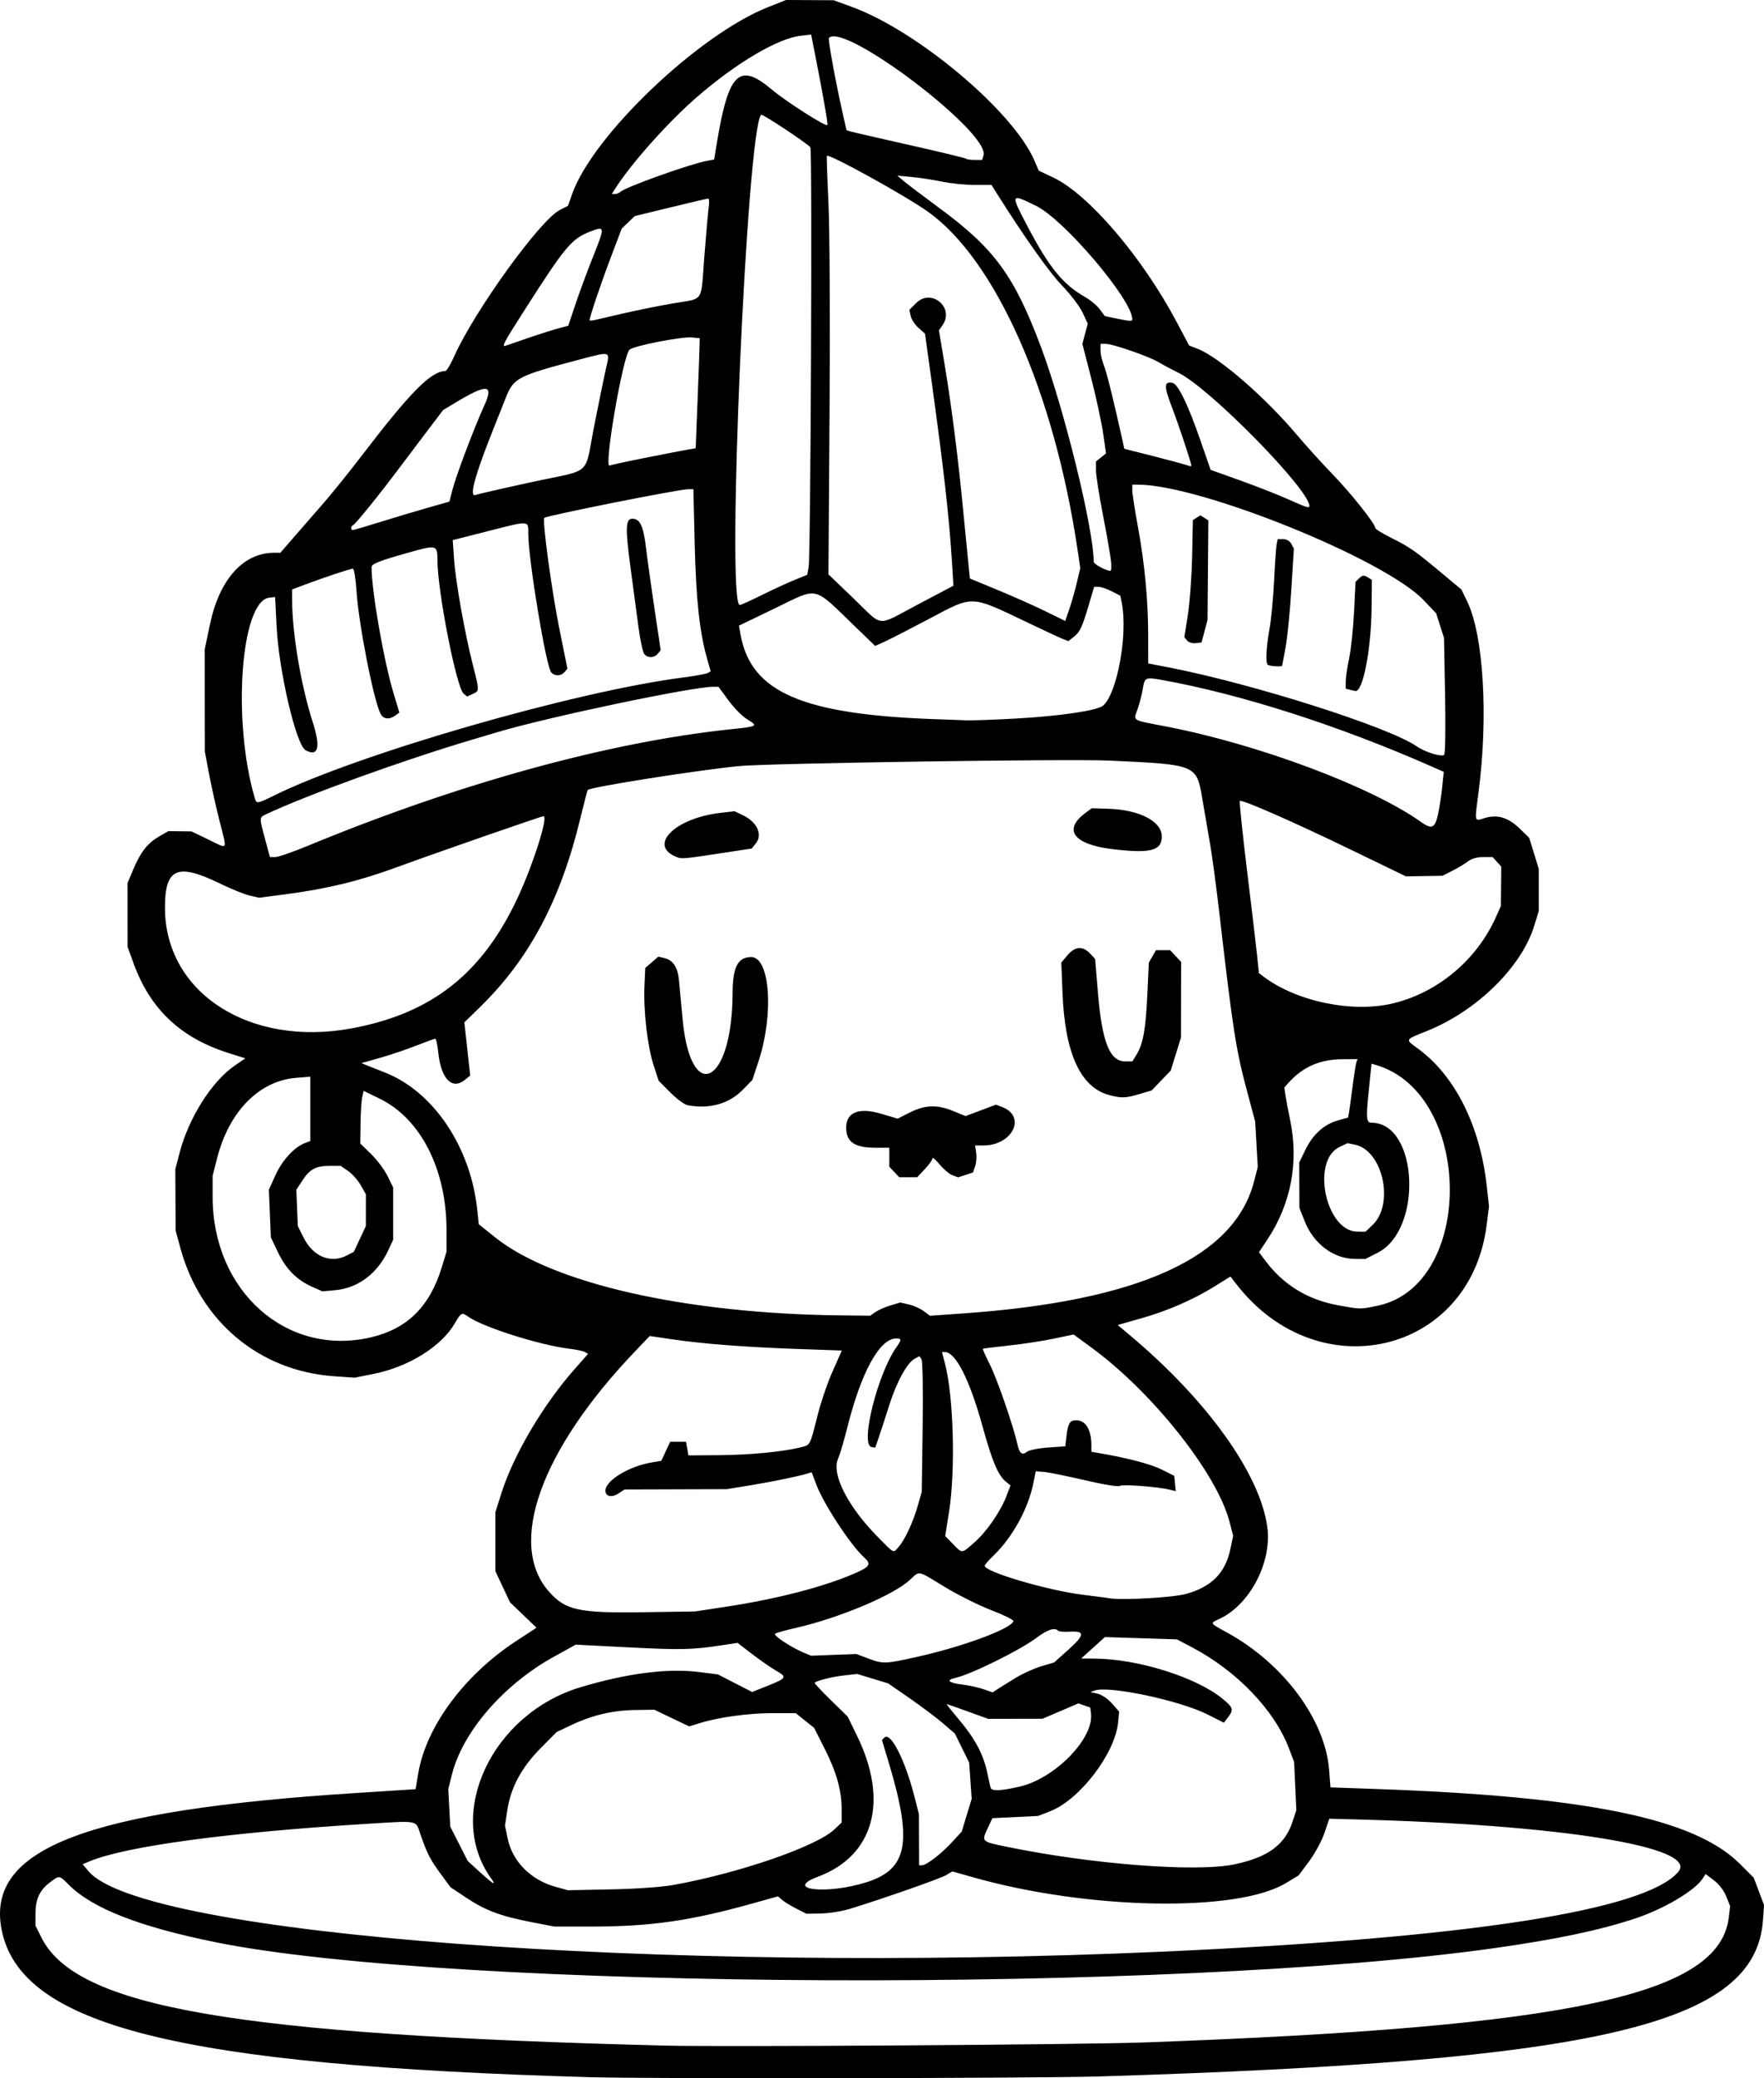 <?xml version="1.0" encoding="UTF-8" standalone="no"?>
<!-- Created with Inkscape (http://www.inkscape.org/) -->

<svg
   width="205.538mm"
   height="242.149mm"
   viewBox="0 0 205.538 242.149"
   version="1.1"
   id="svg1"
   xml:space="preserve"
   xmlns="http://www.w3.org/2000/svg"
   xmlns:svg="http://www.w3.org/2000/svg"><defs
     id="defs1" /><g
     id="layer1"
     transform="translate(-173.84,76.153)"><path
       style="fill:#000000"
       d="m 242.669,165.879 c -48.088,-1.373 -66.52,-6.007 -68.654,-17.258 -1.778,-9.374 9.855,-13.844 41.252,-15.853 l 6.994,-0.448 0.313,-1.855 c 0.915,-5.432 5.369,-11.454 11.381,-15.389 l 2.398,-1.57 -1.543,-1.479 -1.543,-1.479 -0.853,-1.813 -0.853,-1.813 -3.4e-4,-3.44 -3.5e-4,-3.44 0.714,-2.251 c 1.398,-4.408 4.857,-10.272 8.481,-14.376 l 1.599,-1.811 -0.347,-0.215 c -0.191,-0.118 -1.013,-0.294 -1.828,-0.392 -3.428,-0.411 -10.017,-2.498 -11.774,-3.728 -0.767,-0.537 -0.825,-0.509 -1.586,0.79 -1.576,2.689 -5.363,5.047 -9.413,5.861 l -2.242,0.451 -2.388,-0.166 c -8.692,-0.603 -15.584,-6.351 -17.923,-14.95 l -0.55,-2.022 -0.018,-3.572 -0.018,-3.572 0.479,-1.852 c 1.063,-4.111 3.746,-8.373 6.433,-10.221 l 1.246,-0.857 -1.909,-0.6 c -5.615,-1.764 -9.164,-5.105 -11.111,-10.458 l -0.706,-1.941 -0.003,-3.704 -0.003,-3.704 0.687,-1.629 c 0.853,-2.024 1.655,-3.041 3.017,-3.826 l 1.058,-0.61 1.352,0.018 1.352,0.018 1.954,0.942 c 2.368,1.142 2.206,1.416 1.297,-2.199 -0.42,-1.669 -0.975,-4.166 -1.234,-5.548 l -0.471,-2.514 -0.006,-5.953 -0.006,-5.953 0.611,-2.908 c 1.102,-5.248 3.886,-8.345 7.497,-8.338 l 0.705,0.001 1.544,-1.783 c 0.849,-0.981 2.379,-2.737 3.4,-3.903 1.021,-1.166 3.039,-3.667 4.485,-5.559 5.715,-7.478 8.088,-9.884 9.794,-9.929 0.148,-0.004 0.612,-0.777 1.033,-1.718 2.363,-5.289 9.992,-15.863 12.299,-17.045 l 0.96,-0.492 0.476,-1.356 c 2.387,-6.794 14.668,-18.532 22.774,-21.766 l 2.15,-0.858 2.778,0.015 2.778,0.015 2.133,0.781 c 7.691,2.815 18.807,12.183 21.266,17.919 l 0.495,1.156 1.679,0.795 c 4.14,1.961 10.395,9.289 14.422,16.896 l 1.417,2.676 1.032,0.405 c 2.465,0.968 7.85,5.646 11.532,10.018 1.019,1.21 2.893,3.277 4.164,4.594 2.175,2.253 4.964,5.765 4.964,6.252 0,0.121 0.863,0.651 1.918,1.179 2.115,1.058 2.754,1.506 5.946,4.174 l 2.176,1.818 0.662,1.364 c 1.924,3.962 2.487,13.447 1.324,22.321 -0.461,3.517 -0.509,3.322 0.724,2.944 1.464,-0.449 2.724,-0.08 4.034,1.182 l 1.153,1.111 0.557,1.814 0.557,1.814 v 2.458 2.458 l -0.536,1.736 c -1.48,4.791 -6.681,9.893 -12.461,12.224 -2.67,1.077 -2.605,0.944 -1.041,2.092 4.281,3.142 7.194,8.964 7.971,15.926 l 0.27,2.421 -0.271,2.162 c -1.888,15.053 -19.601,19.254 -29.159,6.915 l -0.695,-0.897 -1.948,1.212 c -2.351,1.463 -5.438,2.807 -8.298,3.614 -1.164,0.329 -2.291,0.65 -2.504,0.714 l -0.387,0.117 1.313,1.098 c 9.076,7.59 15.284,16.238 16.12,22.456 0.547,4.067 -2.007,8.986 -5.536,10.66 -1.19,0.565 -1.241,0.468 0.849,1.617 6.59,3.621 11.433,10.149 11.889,16.027 l 0.156,2.011 5.189,0.182 c 24.697,0.866 37.226,3.438 42.509,8.726 l 1.621,1.622 0.598,1.587 0.598,1.587 -0.12,1.745 c -0.841,12.196 -18.912,16.45 -77.455,18.233 -7.164,0.218 -52.216,0.284 -59.134,0.087 z m 64.558,-4.053 c 49.632,-1.798 66.976,-5.512 68.049,-14.572 l 0.154,-1.303 -0.442,-1.126 c -0.259,-0.66 -0.849,-1.435 -1.425,-1.872 l -0.984,-0.746 -0.376,0.566 c -0.914,1.377 -4.496,3.497 -7.735,4.578 -4.179,1.395 -9.173,2.45 -16.497,3.486 -37.389,5.289 -121.197,4.914 -148.914,-0.667 -8.914,-1.795 -14.442,-3.952 -17.202,-6.711 -1.133,-1.133 -1.084,-1.127 -2.201,-0.276 -1.204,0.918 -1.678,1.943 -1.678,3.625 v 1.416 l 0.682,1.369 c 4.053,8.133 22.457,11.327 72.607,12.601 6.827,0.173 48.587,-0.102 55.959,-0.369 z m 1.852,-10.567 c 35.767,-1.591 56.51,-4.796 60.316,-9.318 2.425,-2.882 -13.652,-5.488 -37.661,-6.103 l -3.01,-0.077 -0.562,1.661 c -0.309,0.914 -1.115,2.402 -1.79,3.307 l -1.229,1.646 -1.495,0.899 c -5.688,3.421 -23.021,3.101 -36.362,-0.672 l -2.479,-0.701 -0.738,0.436 c -0.684,0.404 -7.124,2.664 -11.105,3.897 -0.946,0.293 -2.494,0.548 -3.44,0.566 l -1.72,0.033 -1.191,-0.606 c -0.655,-0.333 -1.4,-0.79 -1.655,-1.015 l -0.465,-0.409 -2.975,0.832 c -7.249,2.028 -11.893,2.692 -18.812,2.692 h -4.272 l -2.645,-0.512 c -3.593,-0.695 -5.388,-1.364 -7.589,-2.828 l -1.864,-1.239 -1.18,-1.603 c -1.192,-1.62 -1.602,-2.428 -2.351,-4.633 -0.546,-1.608 -0.134,-1.532 -6.238,-1.155 -16.24,1.005 -28.14,2.619 -32.338,4.386 l -0.761,0.32 0.688,0.817 c 6.262,7.442 66.603,11.972 124.924,9.378 z m -56.621,-7.808 c 7.613,-1.39 16.501,-4.465 18.587,-6.431 l 0.86,-0.811 v -1.558 c 0,-2.198 -0.602,-4.337 -1.998,-7.093 l -1.206,-2.381 -1.073,-0.86 -1.073,-0.86 -2.683,10e-4 c -2.8,0.001 -6.28,0.474 -8.455,1.149 l -1.273,0.395 -2.034,-0.971 -2.034,-0.971 -2.249,0.033 c -2.604,0.038 -4.976,0.598 -7.408,1.75 l -1.72,0.814 -1.859,1.877 c -2.227,2.248 -3.479,4.567 -3.882,7.193 l -0.281,1.828 0.319,1.527 c 0.556,2.662 2.697,4.818 5.571,5.611 l 1.455,0.402 5.027,-0.104 c 3.067,-0.063 5.956,-0.273 7.408,-0.538 z m 22.343,-0.287 c 4.801,-1.531 5.386,-4.617 2.623,-13.842 l -0.819,-2.734 0.278,-0.278 c 0.724,-0.724 2.406,2.571 3.505,6.87 l 0.523,2.045 0.01,2.979 0.01,2.979 h 0.342 c 0.516,0 2.267,-1.352 3.516,-2.715 l 1.11,-1.211 0.579,-1.906 0.579,-1.906 -0.145,-2.111 -0.145,-2.111 -0.833,-1.692 -0.833,-1.691 -1.373,-1.184 c -0.755,-0.651 -2.504,-1.967 -3.887,-2.924 l -2.514,-1.74 -1.806,-0.55 -1.806,-0.55 -1.565,0.177 c -1.359,0.154 -3.075,0.581 -3.392,0.844 -0.056,0.046 0.788,0.955 1.876,2.018 l 1.978,1.933 1.092,2.242 c 3.715,7.628 1.953,13.976 -4.556,16.411 -4.09,1.53 1.038,2.114 5.65,0.643 z m -43.742,-0.458 c -5.386,-7.476 0.082,-19.162 10.419,-22.266 5.396,-1.62 10.13,-2.232 13.758,-1.778 l 2.249,0.281 1.996,1.026 1.996,1.026 1.834,-0.735 c 2.204,-0.883 2.268,-1.003 0.941,-1.761 -0.569,-0.325 -1.809,-1.184 -2.756,-1.91 l -1.722,-1.32 -1.806,0.276 c -3.483,0.531 -4.766,0.561 -10.882,0.248 l -6.166,-0.315 -2.547,1.409 c -5.856,3.239 -10.622,8.741 -11.87,13.704 l -0.43,1.712 0.115,2.186 0.115,2.186 1.016,2.002 1.016,2.002 1.434,1.311 c 1.556,1.422 1.963,1.648 1.292,0.715 z m 86.655,-1.638 c 3.854,-0.817 5.831,-2.263 6.709,-4.908 l 0.463,-1.393 -0.129,-2.81 -0.129,-2.81 -0.603,-1.587 c -1.699,-4.475 -6.1,-9.049 -11.363,-11.811 l -1.695,-0.889 -4.194,-0.132 -4.194,-0.132 -1.381,1.248 -1.381,1.248 1.537,0.009 c 5.053,0.03 11.859,2.16 14.925,4.673 1.261,1.033 1.333,1.278 0.643,2.176 l -0.478,0.621 -1.898,-0.956 c -3.267,-1.645 -11.489,-3.386 -13.172,-2.788 l -0.499,0.177 0.849,0.188 c 0.481,0.107 1.21,0.6 1.683,1.139 l 0.834,0.95 -0.119,1.237 c -0.35,3.641 -4.469,9.031 -7.929,10.375 l -1.404,0.545 -2.66,0.129 -2.66,0.129 -0.568,1.224 c -0.703,1.517 -0.724,1.498 2.323,2.124 9.943,2.042 22.045,2.968 26.488,2.026 z m -25.092,-9.044 c 4.097,-0.924 8.675,-5.587 8.338,-8.494 l -0.084,-0.724 -0.693,-0.242 -0.693,-0.242 -2.085,0.893 -2.085,0.893 -3.175,0.006 -3.175,0.006 -2.371,-0.86 c -1.304,-0.473 -2.411,-0.86 -2.46,-0.86 -0.049,0 0.635,0.86 1.521,1.912 1.794,2.131 2.773,3.984 3.211,6.079 0.161,0.771 0.335,1.551 0.387,1.733 0.126,0.444 1.081,0.416 3.365,-0.099 z m -0.363,-12.72 c 0.79,-0.479 2.105,-1.068 2.922,-1.311 l 1.484,-0.441 1.681,-1.508 c 1.9,-1.705 1.93,-2.188 0.13,-2.077 -0.635,0.039 -1.238,-0.012 -1.34,-0.114 -0.411,-0.411 -1.248,-0.133 -2.556,0.849 -1.913,1.435 -7.628,4.255 -9.425,4.65 -1.153,0.253 -0.806,0.574 0.844,0.78 0.772,0.096 1.875,0.34 2.451,0.541 l 1.048,0.365 0.661,-0.432 c 0.364,-0.237 1.308,-0.823 2.099,-1.302 z m -11.37,-2.448 c 5.268,-1.188 10.767,-3.238 11.032,-4.113 0.044,-0.146 -1.102,-0.717 -2.546,-1.269 -1.444,-0.552 -3.893,-1.773 -5.442,-2.712 -3.317,-2.011 -2.861,-1.924 -4.12,-0.787 -1.99,1.798 -8.292,4.432 -13.333,5.573 -1.164,0.263 -2.214,0.562 -2.334,0.663 -0.232,0.196 1.88,1.588 3.329,2.193 l 0.874,0.365 2.637,-0.1 2.637,-0.1 1.323,0.499 c 1.811,0.683 2.005,0.676 5.943,-0.212 z m -22.347,-5.814 c 5.967,-0.914 11.389,-2.33 15.015,-3.922 1.649,-0.724 1.818,-1.039 0.969,-1.807 -1.569,-1.42 -4.726,-6.228 -5.569,-8.482 l -0.539,-1.44 -0.44,0.135 c -1.1,0.338 -4.118,0.963 -6.658,1.378 l -2.778,0.454 -5.965,0.019 -5.965,0.019 -0.702,0.46 c -0.799,0.524 -1.524,0.369 -1.524,-0.325 0,-1.181 2.748,-2.846 5.437,-3.293 l 1.072,-0.178 0.516,-1.11 0.516,-1.11 h 0.923 0.923 l 0.14,0.794 0.14,0.794 3.703,-0.03 c 3.562,-0.029 7.381,-0.403 9.433,-0.924 1.081,-0.275 1.008,-0.131 1.944,-3.821 0.364,-1.434 1.084,-3.566 1.599,-4.737 0.516,-1.171 0.996,-2.26 1.066,-2.419 l 0.128,-0.29 -5.106,-0.179 C 260.7,80.812 255.778,80.435 252.194,79.906 l -2.646,-0.391 -1.72,1.799 c -10.972,11.477 -14.907,22.42 -10.051,27.951 1.95,2.221 3.447,2.549 11.11,2.433 l 5.953,-0.09 z m 53.446,-1.461 c 3.02,-0.824 4.629,-2.449 5.221,-5.273 l 0.318,-1.517 -0.443,-1.688 c -1.46,-5.568 -8.928,-14.992 -15.989,-20.178 l -2.161,-1.587 -2.337,0.491 c -1.285,0.27 -3.646,0.631 -5.247,0.801 -1.601,0.171 -2.947,0.338 -2.991,0.373 -0.044,0.034 0.332,0.879 0.836,1.877 0.836,1.655 2.745,7.195 3.2,9.287 0.226,1.037 0.56,1.287 1.11,0.831 0.227,-0.188 1.323,-0.407 2.436,-0.486 l 2.024,-0.144 0.139,-1.191 c 0.174,-1.486 0.399,-1.853 1.133,-1.848 1.113,0.008 1.77,1.106 1.77,2.959 v 0.717 l 0.992,0.171 c 3.274,0.565 5.938,1.269 7.21,1.904 l 1.455,0.727 0.085,0.893 0.085,0.893 -0.661,-0.166 c -1.369,-0.344 -5.577,-0.665 -5.845,-0.447 -0.162,0.131 -1.89,-0.15 -4.112,-0.669 -2.108,-0.492 -4.25,-0.927 -4.761,-0.965 l -0.928,-0.07 -0.298,1.455 c -0.6,2.929 -2.408,6.213 -4.581,8.322 -0.593,0.575 -1.077,1.13 -1.077,1.232 0,0.713 7.401,2.892 11.509,3.389 1.31,0.158 2.679,0.338 3.043,0.4 1.465,0.248 7.341,-0.081 8.864,-0.497 z m -33.43,-5.503 c 0.724,-0.826 1.703,-2.941 2.235,-4.829 l 0.448,-1.587 0.105,-7.541 c 0.06,-4.315 10e-4,-7.694 -0.137,-7.899 l -0.242,-0.358 -0.53,0.284 c -0.905,0.484 -2.125,2.711 -2.995,5.465 -0.459,1.452 -1.012,3.152 -1.229,3.779 l -0.395,1.139 -0.436,-0.083 c -1.348,-0.255 0.718,-8.527 2.905,-11.628 0.625,-0.886 0.62,-1.017 -0.033,-1.017 -1.926,0 -4.097,3.975 -5.706,10.451 -0.362,1.455 -0.846,3.079 -1.075,3.609 -0.761,1.755 1.174,5.545 4.607,9.024 2.032,2.06 1.81,1.953 2.478,1.191 z m 8.834,-0.527 c 1.425,-1.254 3.031,-3.586 3.729,-5.414 l 0.462,-1.21 -0.549,-0.445 c -0.894,-0.724 -1.59,-2.378 -2.714,-6.451 -1.496,-5.422 -3.128,-8.642 -4.38,-8.642 h -0.344 l 0.362,1.389 c 0.993,3.808 1.225,12.403 0.465,17.198 l -0.451,2.845 0.897,0.925 c 1.109,1.144 0.988,1.154 2.523,-0.197 z M 217.079,79.667 c 4.223,-0.996 6.836,-3.585 8.235,-8.161 l 0.555,-1.814 v -2.497 c 0,-7.096 -3.007,-13.007 -7.805,-15.342 l -1.852,-0.901 -0.167,0.733 c -0.092,0.403 -0.181,1.782 -0.198,3.065 l -0.031,2.332 1.269,1.24 c 0.698,0.682 1.561,1.835 1.918,2.563 l 0.649,1.323 v 3.043 3.043 l -0.566,1.223 c -1.252,2.708 -3.521,4.418 -6.183,4.66 l -1.495,0.136 -1.184,-0.524 c -1.796,-0.794 -3.051,-2.055 -3.981,-4 l -0.842,-1.759 -0.116,-2.781 -0.116,-2.781 0.779,-1.717 c 0.783,-1.724 2.179,-3.243 3.414,-3.713 l 0.632,-0.24 V 53.049 49.302 l -1.67,0.134 c -4.281,0.344 -7.793,3.915 -9.179,9.334 l -0.528,2.066 v 2.485 c 0,10.995 8.655,18.657 18.463,16.345 z m 58.764,-2.942 c 0.338,-0.237 1.126,-0.585 1.75,-0.772 l 1.134,-0.341 0.998,0.225 c 0.549,0.124 1.331,0.471 1.738,0.773 l 0.741,0.548 3.913,-0.277 c 20.42,-1.443 31.567,-6.516 33.851,-15.405 l 0.424,-1.65 -0.15,-2.646 -0.15,-2.646 -0.921,-3.44 c -1.319,-4.925 -1.658,-7.087 -3.226,-20.611 -0.37,-3.187 -0.852,-6.818 -1.071,-8.07 -0.219,-1.252 -0.64,-3.705 -0.935,-5.451 -0.682,-4.037 -0.648,-4.022 -10.811,-4.49 -4.781,-0.22 -39.914,0.304 -43.259,0.644 -5.137,0.523 -17.197,2.433 -17.541,2.777 -0.054,0.054 -0.437,1.508 -0.851,3.229 -2.3,9.576 -5.952,16.455 -11.725,22.087 l -1.806,1.762 0.34,3.1 0.34,3.1 -0.614,0.497 c -1.502,1.217 -2.786,-0.102 -3.109,-3.195 -0.092,-0.88 -0.242,-1.6 -0.334,-1.6 -0.092,0 -1.117,0.372 -2.277,0.826 -1.161,0.454 -3.063,1.095 -4.227,1.423 l -2.117,0.597 0.661,0.271 c 0.364,0.149 1.286,0.514 2.048,0.81 5.643,2.194 10.001,8.64 10.783,15.946 l 0.187,1.75 1.891,1.515 c 6.74,5.399 22.232,8.902 40.263,9.103 l 3.447,0.038 z m 2.194,-16.321 -0.575,-0.612 v -1.107 -1.107 h -1.601 c -2.453,0 -3.426,-0.669 -3.426,-2.353 0,-1.781 1.494,-2.372 4.064,-1.609 l 1.936,0.575 1.399,-0.709 c 1.77,-0.897 3.183,-0.95 5.048,-0.189 l 1.467,0.599 1.769,-0.666 1.769,-0.666 0.712,0.271 c 2.874,1.093 1.227,4.483 -2.177,4.483 h -0.965 l 0.126,0.858 c 0.069,0.472 0.014,1.18 -0.123,1.574 l -0.249,0.715 -0.867,0.286 -0.867,0.286 -0.664,-0.252 c -0.365,-0.139 -1.037,-0.705 -1.493,-1.259 -0.456,-0.554 -0.83,-0.869 -0.83,-0.701 0,0.168 -0.401,0.731 -0.891,1.251 l -0.891,0.945 h -1.047 -1.047 z m -24.098,-7.782 c -0.35,-0.066 -1.248,-0.734 -1.995,-1.485 l -1.359,-1.365 -0.587,-1.799 c -0.715,-2.191 -1.199,-6.369 -1.069,-9.23 l 0.096,-2.119 0.762,-0.655 0.762,-0.655 0.69,0.163 c 1.03,0.243 1.565,1.052 1.714,2.595 0.073,0.76 0.26,2.763 0.415,4.45 0.932,10.18 5.805,7.687 5.833,-2.985 0.008,-2.993 0.606,-4.157 2.147,-4.176 2.224,-0.027 2.691,6.651 0.854,12.209 l -0.696,2.106 -1.099,1.131 c -1.611,1.657 -3.901,2.301 -6.467,1.817 z m 49.145,-1.179 c -3.341,-0.89 -5.164,-4.863 -5.441,-11.863 l -0.142,-3.576 0.72,-0.855 c 0.874,-1.039 1.785,-1.11 2.623,-0.206 l 0.602,0.649 0.31,3.782 c 0.484,5.903 1.369,8.148 3.215,8.148 h 0.81 l 0.515,-0.846 c 0.744,-1.224 1.05,-2.97 1.236,-7.054 l 0.165,-3.609 0.418,-0.728 0.418,-0.728 h 0.823 0.823 l 0.641,0.684 0.641,0.684 -0.009,4.409 -0.009,4.409 -0.596,1.923 -0.596,1.923 -1.115,1.159 -1.115,1.159 -1.437,0.424 c -1.598,0.471 -2.089,0.487 -3.5,0.111 z m -50.409,-27.739 c -3.392,-1.342 -0.217,-4.533 5.119,-5.145 l 1.631,-0.187 0.98,0.465 c 1.652,0.784 2.327,2.265 1.498,3.289 l -0.478,0.591 -3.16,0.481 c -4.861,0.74 -4.974,0.75 -5.59,0.506 z m 50.817,-0.912 c -4.549,-0.541 -5.838,-2.243 -3.191,-4.214 l 0.746,-0.555 1.867,0.056 c 3.681,0.111 6.298,1.456 6.298,3.236 0,1.657 -1.323,1.999 -5.72,1.476 z m 30.894,53.188 c 11.283,-2.392 11.133,-24.659 -0.189,-28.035 l -0.548,-0.163 -0.328,3.178 c -0.329,3.19 -0.283,3.706 0.328,3.706 5.433,0 6.02,12.457 0.714,15.147 l -1.435,0.728 -1.209,-0.006 c -2.497,-0.012 -4.821,-1.759 -5.867,-4.41 l -0.607,-1.538 -0.011,-2.646 -0.011,-2.646 0.742,-1.516 c 0.871,-1.78 2.158,-2.933 3.783,-3.388 l 1.166,-0.327 0.104,-0.56 c 0.057,-0.308 0.247,-1.686 0.423,-3.063 0.175,-1.377 0.378,-2.657 0.45,-2.844 l 0.131,-0.341 -1.814,0.012 c -2.587,0.017 -4.596,0.905 -6.252,2.767 l -0.471,0.529 0.137,0.926 c 0.075,0.509 0.312,1.759 0.527,2.778 1.048,4.977 0.13,9.843 -2.646,14.024 l -0.97,1.462 0.741,0.988 c 2.128,2.838 4.94,4.554 8.519,5.202 2.619,0.474 2.527,0.473 4.593,0.035 z m -120.123,-5.855 0.804,-0.416 0.701,-1.503 0.701,-1.503 0.002,-1.852 0.002,-1.852 -0.608,-1.063 c -0.335,-0.585 -0.996,-1.329 -1.471,-1.654 l -0.862,-0.591 h -1.228 c -1.65,0 -2.35,0.365 -3.21,1.676 l -0.724,1.102 0.085,2.117 0.085,2.117 0.661,1.323 c 1.119,2.241 3.155,3.085 5.063,2.098 z m 119.503,-3.543 c 2.58,-2.466 1.195,-8.711 -2.077,-9.366 l -0.838,-0.168 -0.93,0.441 c -3.343,1.586 -1.611,9.836 2.072,9.867 l 0.953,0.008 z M 214.793,43.674 c 9.362,-1.73 15.266,-6.39 19.411,-15.321 1.789,-3.854 3.54,-9.406 2.967,-9.406 -0.244,0 -12.803,4.369 -17.123,5.957 -4.371,1.606 -8.106,2.512 -12.987,3.15 l -3.021,0.395 -1.096,-0.248 c -0.603,-0.136 -2.197,-0.783 -3.542,-1.438 -4.91,-2.39 -6.342,-1.749 -6.342,2.836 0,9.908 9.831,16.275 21.733,14.075 z M 336.183,40.75 c 5.228,-1.271 9.757,-5.086 11.98,-10.091 l 0.56,-1.261 0.022,-2.285 0.022,-2.285 -0.504,-0.559 -0.504,-0.559 h -1.114 c -0.684,0 -1.357,0.19 -1.745,0.493 -0.347,0.271 -1.162,0.763 -1.811,1.092 l -1.18,0.599 -2.127,0.032 -2.127,0.032 -6.35,-3.074 c -6.877,-3.33 -12.786,-5.924 -13.001,-5.708 -0.074,0.074 0.299,3.688 0.83,8.031 0.531,4.343 1.061,8.825 1.178,9.96 l 0.214,2.064 0.495,0.376 c 3.871,2.943 10.41,4.298 15.162,3.143 z M 209.786,22.367 c 17.488,-7.229 34.891,-12.029 49.078,-13.535 3.345,-0.355 3.357,-0.363 1.987,-1.207 -0.543,-0.334 -1.505,-1.316 -2.14,-2.183 l -1.153,-1.575 h -0.606 c -2.466,0 -19.217,3.521 -25.131,5.282 -0.437,0.13 -1.865,0.556 -3.175,0.946 -7.949,2.368 -18.933,6.345 -23.746,8.598 -0.873,0.408 -0.869,0.355 -0.169,2.95 l 0.558,2.069 h 0.624 c 0.343,0 2.086,-0.605 3.874,-1.343 z m 131.608,-3.633 c 0.171,-0.77 0.391,-2.2 0.489,-3.177 l 0.179,-1.778 -1.41,-0.622 C 329.878,8.404 318.504,4.752 309.273,3.083 c -1.98,-0.358 -2.06,-0.321 -2.278,1.042 -0.094,0.585 -0.356,1.611 -0.583,2.28 -0.511,1.504 -0.858,1.286 3.341,2.099 10.732,2.078 23.86,6.997 29.647,11.108 1.277,0.907 1.632,0.751 1.994,-0.879 z M 205.686,16.582 c 9.808,-4.866 35.049,-12.158 47.755,-13.796 1.413,-0.182 2.712,-0.419 2.886,-0.527 l 0.316,-0.195 -0.437,-1.557 C 255.345,-2.565 254.94,-6.335 254.786,-12.736 l -0.155,-6.416 h -0.595 c -1.073,0 -16.489,3.07 -16.774,3.341 -0.258,0.245 0.856,8.465 1.744,12.866 l 0.948,4.698 -0.328,0.396 c -0.413,0.497 -1.162,0.51 -1.564,0.026 -0.612,-0.737 -2.669,-13.186 -2.669,-16.154 0,-1.543 0.184,-1.53 -4.548,-0.325 l -4.255,1.084 0.161,2.272 c 0.186,2.622 1.232,8.503 2.172,12.217 0.795,3.14 0.795,3.072 -0.005,3.436 l -0.654,0.298 -0.403,-0.334 c -0.836,-0.693 -3.042,-11.936 -3.05,-15.537 -0.004,-1.819 -0.062,-1.833 -3.498,-0.86 -3.4,0.963 -4.178,1.276 -4.177,1.68 0.003,2.768 1.422,10.896 2.564,14.689 l 0.672,2.23 -0.478,0.349 c -0.685,0.501 -1.373,0.431 -1.695,-0.171 -0.809,-1.512 -2.562,-10.428 -2.823,-14.362 -0.094,-1.419 -0.281,-2.58 -0.416,-2.58 -0.284,0 -3.362,1.023 -5.563,1.849 l -1.521,0.571 0.005,1.37 c 0.013,3.798 1.044,9.869 2.392,14.075 0.947,2.955 0.664,4.09 -0.821,3.296 -1.102,-0.59 -3.111,-9.154 -3.382,-14.413 l -0.177,-3.44 -0.661,0.07 c -3.348,0.356 -4.36,14.389 -1.689,23.411 0.182,0.613 0.312,0.594 2.144,-0.315 z M 248.91,0.057 c -0.169,-0.203 -0.47,-1.602 -0.671,-3.109 -0.2,-1.507 -0.625,-4.678 -0.943,-7.047 -0.611,-4.546 -0.567,-5.615 0.232,-5.615 0.886,0 1.282,0.856 1.591,3.44 0.165,1.382 0.616,4.622 1.002,7.199 l 0.702,4.685 -0.339,0.408 c -0.422,0.508 -1.169,0.527 -1.574,0.039 z m 93.309,4.824 -0.125,-6.704 -0.457,-1.433 -0.457,-1.433 -1.473,-1.544 c -4.562,-4.783 -26.004,-13.449 -33.277,-13.449 h -0.657 v 0.67 c 0,0.368 0.289,2.243 0.643,4.167 0.803,4.369 1.207,8.643 1.208,12.788 l 9.1e-4,3.205 2.315,0.449 c 9.884,1.915 25.734,6.958 28.996,9.226 0.954,0.663 2.882,1.255 3.181,0.976 0.125,-0.117 0.172,-3.229 0.103,-6.917 z m -11.113,-0.669 -0.463,-0.121 V 3.252 c 0,-0.462 0.178,-1.674 0.395,-2.693 0.217,-1.019 0.474,-3.44 0.571,-5.381 l 0.176,-3.529 0.374,-0.374 c 0.438,-0.438 0.595,-0.453 1.13,-0.113 l 0.397,0.252 -0.031,3.249 c -0.047,4.887 -1.014,9.841 -1.893,9.701 -0.106,-0.017 -0.401,-0.085 -0.655,-0.152 z m -9.547,-2.904 c -0.277,-0.277 -0.199,-1.885 0.203,-4.189 0.203,-1.164 0.445,-3.724 0.538,-5.689 0.093,-1.965 0.224,-3.84 0.292,-4.167 l 0.124,-0.595 h 0.647 c 0.384,0 0.767,0.223 0.941,0.549 l 0.294,0.549 -0.293,4.761 c -0.161,2.619 -0.468,5.675 -0.681,6.793 -0.214,1.118 -0.389,2.062 -0.389,2.098 -1.1e-4,0.151 -1.514,0.052 -1.676,-0.11 z m -9.403,-2.826 -0.318,-0.383 0.409,-2.607 c 0.225,-1.434 0.448,-4.505 0.496,-6.826 l 0.087,-4.219 0.44,-0.277 0.44,-0.277 0.463,0.295 0.463,0.295 -0.048,5.789 -0.048,5.789 -0.349,1.323 -0.349,1.323 -0.684,0.08 c -0.376,0.044 -0.827,-0.093 -1.002,-0.304 z m -19.948,9.089 c 5.169,-0.287 9.514,-0.933 10.174,-1.513 1.641,-1.442 2.889,-8.34 2.164,-11.962 l -0.168,-0.84 -1.012,-0.516 c -0.557,-0.284 -1.243,-0.516 -1.526,-0.516 h -0.514 l -0.567,1.918 c -0.828,2.802 -1.073,3.336 -1.788,3.898 l -0.644,0.507 -0.577,-0.221 c -0.317,-0.121 -2.125,-0.96 -4.016,-1.863 -6.941,-3.314 -6.378,-3.292 -11.713,-0.469 -2.269,1.201 -4.594,2.392 -5.167,2.648 l -1.042,0.466 -2.284,-2.203 c -5.063,-4.883 -4.2,-4.686 -9.444,-2.156 l -4.139,1.997 0.171,0.98 c 1.186,6.802 7.219,9.403 23.035,9.931 1.164,0.039 2.652,0.092 3.307,0.119 0.655,0.027 3.243,-0.066 5.75,-0.205 z m -11.407,-13.297 4.131,-2.183 -0.172,-2.778 c -0.315,-5.102 -0.946,-10.722 -2.316,-20.637 l -0.823,-5.953 -0.749,-0.661 c -0.412,-0.364 -0.824,-0.986 -0.917,-1.382 l -0.168,-0.721 0.8,-0.8 c 1.77,-1.77 4.507,0.535 3.071,2.586 l -0.416,0.594 0.672,4.029 c 0.802,4.811 1.569,10.851 2.158,16.993 0.237,2.474 0.51,5.262 0.606,6.195 l 0.175,1.697 3.307,1.369 c 1.819,0.753 4.317,1.866 5.552,2.475 l 2.245,1.106 0.48,-1.394 c 0.264,-0.767 0.659,-2.152 0.877,-3.08 l 0.397,-1.686 -0.298,-2.018 c -2.726,-18.483 -9.555,-33.917 -17.495,-39.542 -2.631,-1.863 -11.487,-6.756 -11.731,-6.48 -0.04,0.045 0.043,2.523 0.184,5.507 0.143,3.026 0.2,13.786 0.128,24.342 l -0.129,18.918 2.95,2.831 c 3.529,3.387 2.518,3.296 7.479,0.674 z M 262.584,-6.807 c 1.27,-0.632 2.985,-1.423 3.809,-1.759 l 1.499,-0.611 0.168,-0.894 c 0.241,-1.287 0.44,-48.582 0.205,-48.912 -0.303,-0.426 -5.6,-3.934 -5.736,-3.798 -1.666,1.666 -4.085,57.123 -2.491,57.123 0.13,0 1.275,-0.517 2.546,-1.149 z m 40.677,-4.209 c -0.099,-0.764 -0.526,-3.175 -0.95,-5.358 -0.424,-2.183 -0.771,-4.426 -0.771,-4.985 l -0.001,-1.016 0.587,-0.475 0.587,-0.475 -0.337,-2.334 c -0.186,-1.284 -0.806,-4.155 -1.379,-6.381 l -1.042,-4.047 0.315,-1.177 0.315,-1.177 -0.606,-1.293 c -0.333,-0.711 -1.399,-2.116 -2.369,-3.122 -1.484,-1.539 -4.41,-5.663 -7.539,-10.626 l -0.709,-1.124 h -1.963 c -1.08,0 -2.775,-0.17 -3.767,-0.378 -0.992,-0.208 -2.577,-0.451 -3.523,-0.541 l -1.72,-0.163 0.794,0.666 c 0.437,0.366 2.282,1.763 4.101,3.103 6.437,4.742 8.74,7.894 11.861,16.23 2.702,7.219 6.131,21.199 6.131,24.996 0,0.27 1.4,1.03 1.943,1.056 0.123,0.006 0.142,-0.615 0.043,-1.379 z m -85.209,-4.288 c 1.607,-0.503 4.099,-1.249 5.538,-1.658 l 2.617,-0.744 0.35,-1.368 c 0.43,-1.681 2.513,-7.193 3.718,-9.843 1.135,-2.495 0.33,-2.554 -3.481,-0.254 l -1.323,0.798 -1.645,2.163 c -0.905,1.19 -2.446,3.234 -3.426,4.544 -2.344,3.135 -5.14,6.592 -5.421,6.703 -0.271,0.107 -0.3,0.573 -0.037,0.573 0.103,0 1.502,-0.411 3.109,-0.914 z m 108.358,-1.889 c 0,-1.902 -11.56,-13.685 -15.197,-15.489 -0.882,-0.438 -1.961,-1.014 -2.398,-1.28 -1.063,-0.649 -5.304,-2.123 -6.106,-2.123 h -0.64 v 0.761 c 0,0.419 0.164,1.163 0.364,1.654 0.326,0.798 1.076,3.791 2.069,8.262 l 0.344,1.549 3.44,0.871 c 1.892,0.479 3.648,0.956 3.903,1.059 0.255,0.103 0.463,0.122 0.463,0.041 0,-0.332 -1.435,-4.657 -2.283,-6.877 -0.919,-2.409 -0.905,-2.962 0.072,-2.781 0.658,0.122 1.801,2.467 3.269,6.704 l 1.191,3.438 3.44,1.23 c 1.892,0.677 4.392,1.658 5.556,2.181 2.15,0.965 2.514,1.081 2.514,0.799 z m -90.627,-2.785 c 7.233,-1.571 6.105,-0.546 7.31,-6.643 0.554,-2.804 1.173,-5.813 1.375,-6.686 0.455,-1.964 0.587,-1.925 -3.176,-0.933 -7.099,1.871 -7.61,2.134 -8.495,4.373 -0.288,0.728 -0.999,2.517 -1.58,3.977 -2.06,5.174 -2.734,7.702 -1.976,7.41 0.255,-0.098 3.198,-0.772 6.541,-1.498 z m 13.247,-2.831 c 2.177,-0.432 4.389,-0.859 4.914,-0.95 l 0.955,-0.165 0.212,-5.353 c 0.117,-2.944 0.223,-5.829 0.236,-6.411 l 0.023,-1.058 -0.925,-0.088 c -1.201,-0.114 -6.819,0.99 -7.254,1.425 -0.799,0.799 -3.051,13.96 -2.31,13.502 0.105,-0.065 1.972,-0.471 4.149,-0.902 z M 235.526,-36.826 c 1.31,-0.445 2.863,-0.934 3.453,-1.088 l 1.072,-0.28 0.856,-2.552 c 0.471,-1.404 1.4,-3.913 2.066,-5.576 1.368,-3.418 1.358,-3.508 -0.306,-2.872 -2.21,0.844 -2.927,1.694 -7.624,9.041 -2.594,4.058 -2.819,4.489 -2.228,4.263 0.182,-0.07 1.402,-0.49 2.712,-0.935 z m 10.98,-2.817 c 1.528,-0.355 4.125,-0.878 5.772,-1.163 3.661,-0.633 3.203,0.06 3.635,-5.511 0.201,-2.595 0.43,-5.164 0.509,-5.71 0.079,-0.546 0.053,-0.991 -0.058,-0.989 -0.111,0.002 -2.083,0.462 -4.382,1.022 l -4.181,1.018 -0.76,0.728 -0.76,0.728 -1.316,3.475 c -1.122,2.962 -2.428,6.843 -2.428,7.213 0,0.06 0.268,0.047 0.595,-0.029 0.327,-0.076 1.845,-0.428 3.373,-0.783 z m 59.267,0.689 c 0,-2.27 -7.944,-11.623 -11.236,-13.228 -2.996,-1.461 -3.001,-1.446 -0.892,2.554 2.45,4.645 4.061,6.619 6.572,8.05 0.655,0.373 1.452,1.033 1.771,1.467 l 0.58,0.788 1.272,0.265 c 1.699,0.354 1.934,0.366 1.934,0.105 z m -59.65,-14.839 c 0.567,-0.553 8.019,-3.224 10.088,-3.616 l 0.84,-0.159 0.311,-1.892 c 1.355,-8.234 2.601,-9.461 6.379,-6.281 1.676,1.411 6.294,4.364 6.5,4.157 0.094,-0.094 -0.503,-3.524 -1.427,-8.199 l -0.464,-2.345 -1.236,0.146 c -2.666,0.316 -7.434,3.129 -12.007,7.083 -3.328,2.878 -7.614,7.661 -9.518,10.623 l -0.468,0.728 h 0.374 c 0.206,0 0.487,-0.11 0.626,-0.245 z m 42.316,-4.24 c 0.827,-2.605 -16.173,-15.542 -18.009,-13.706 -0.142,0.142 0.76,5.072 1.643,8.984 l 0.4,1.774 0.445,0.139 c 0.244,0.076 3.347,0.791 6.895,1.589 3.548,0.798 6.514,1.515 6.593,1.593 0.078,0.078 0.531,0.142 1.007,0.142 h 0.864 z"
       id="path66" /></g></svg>

